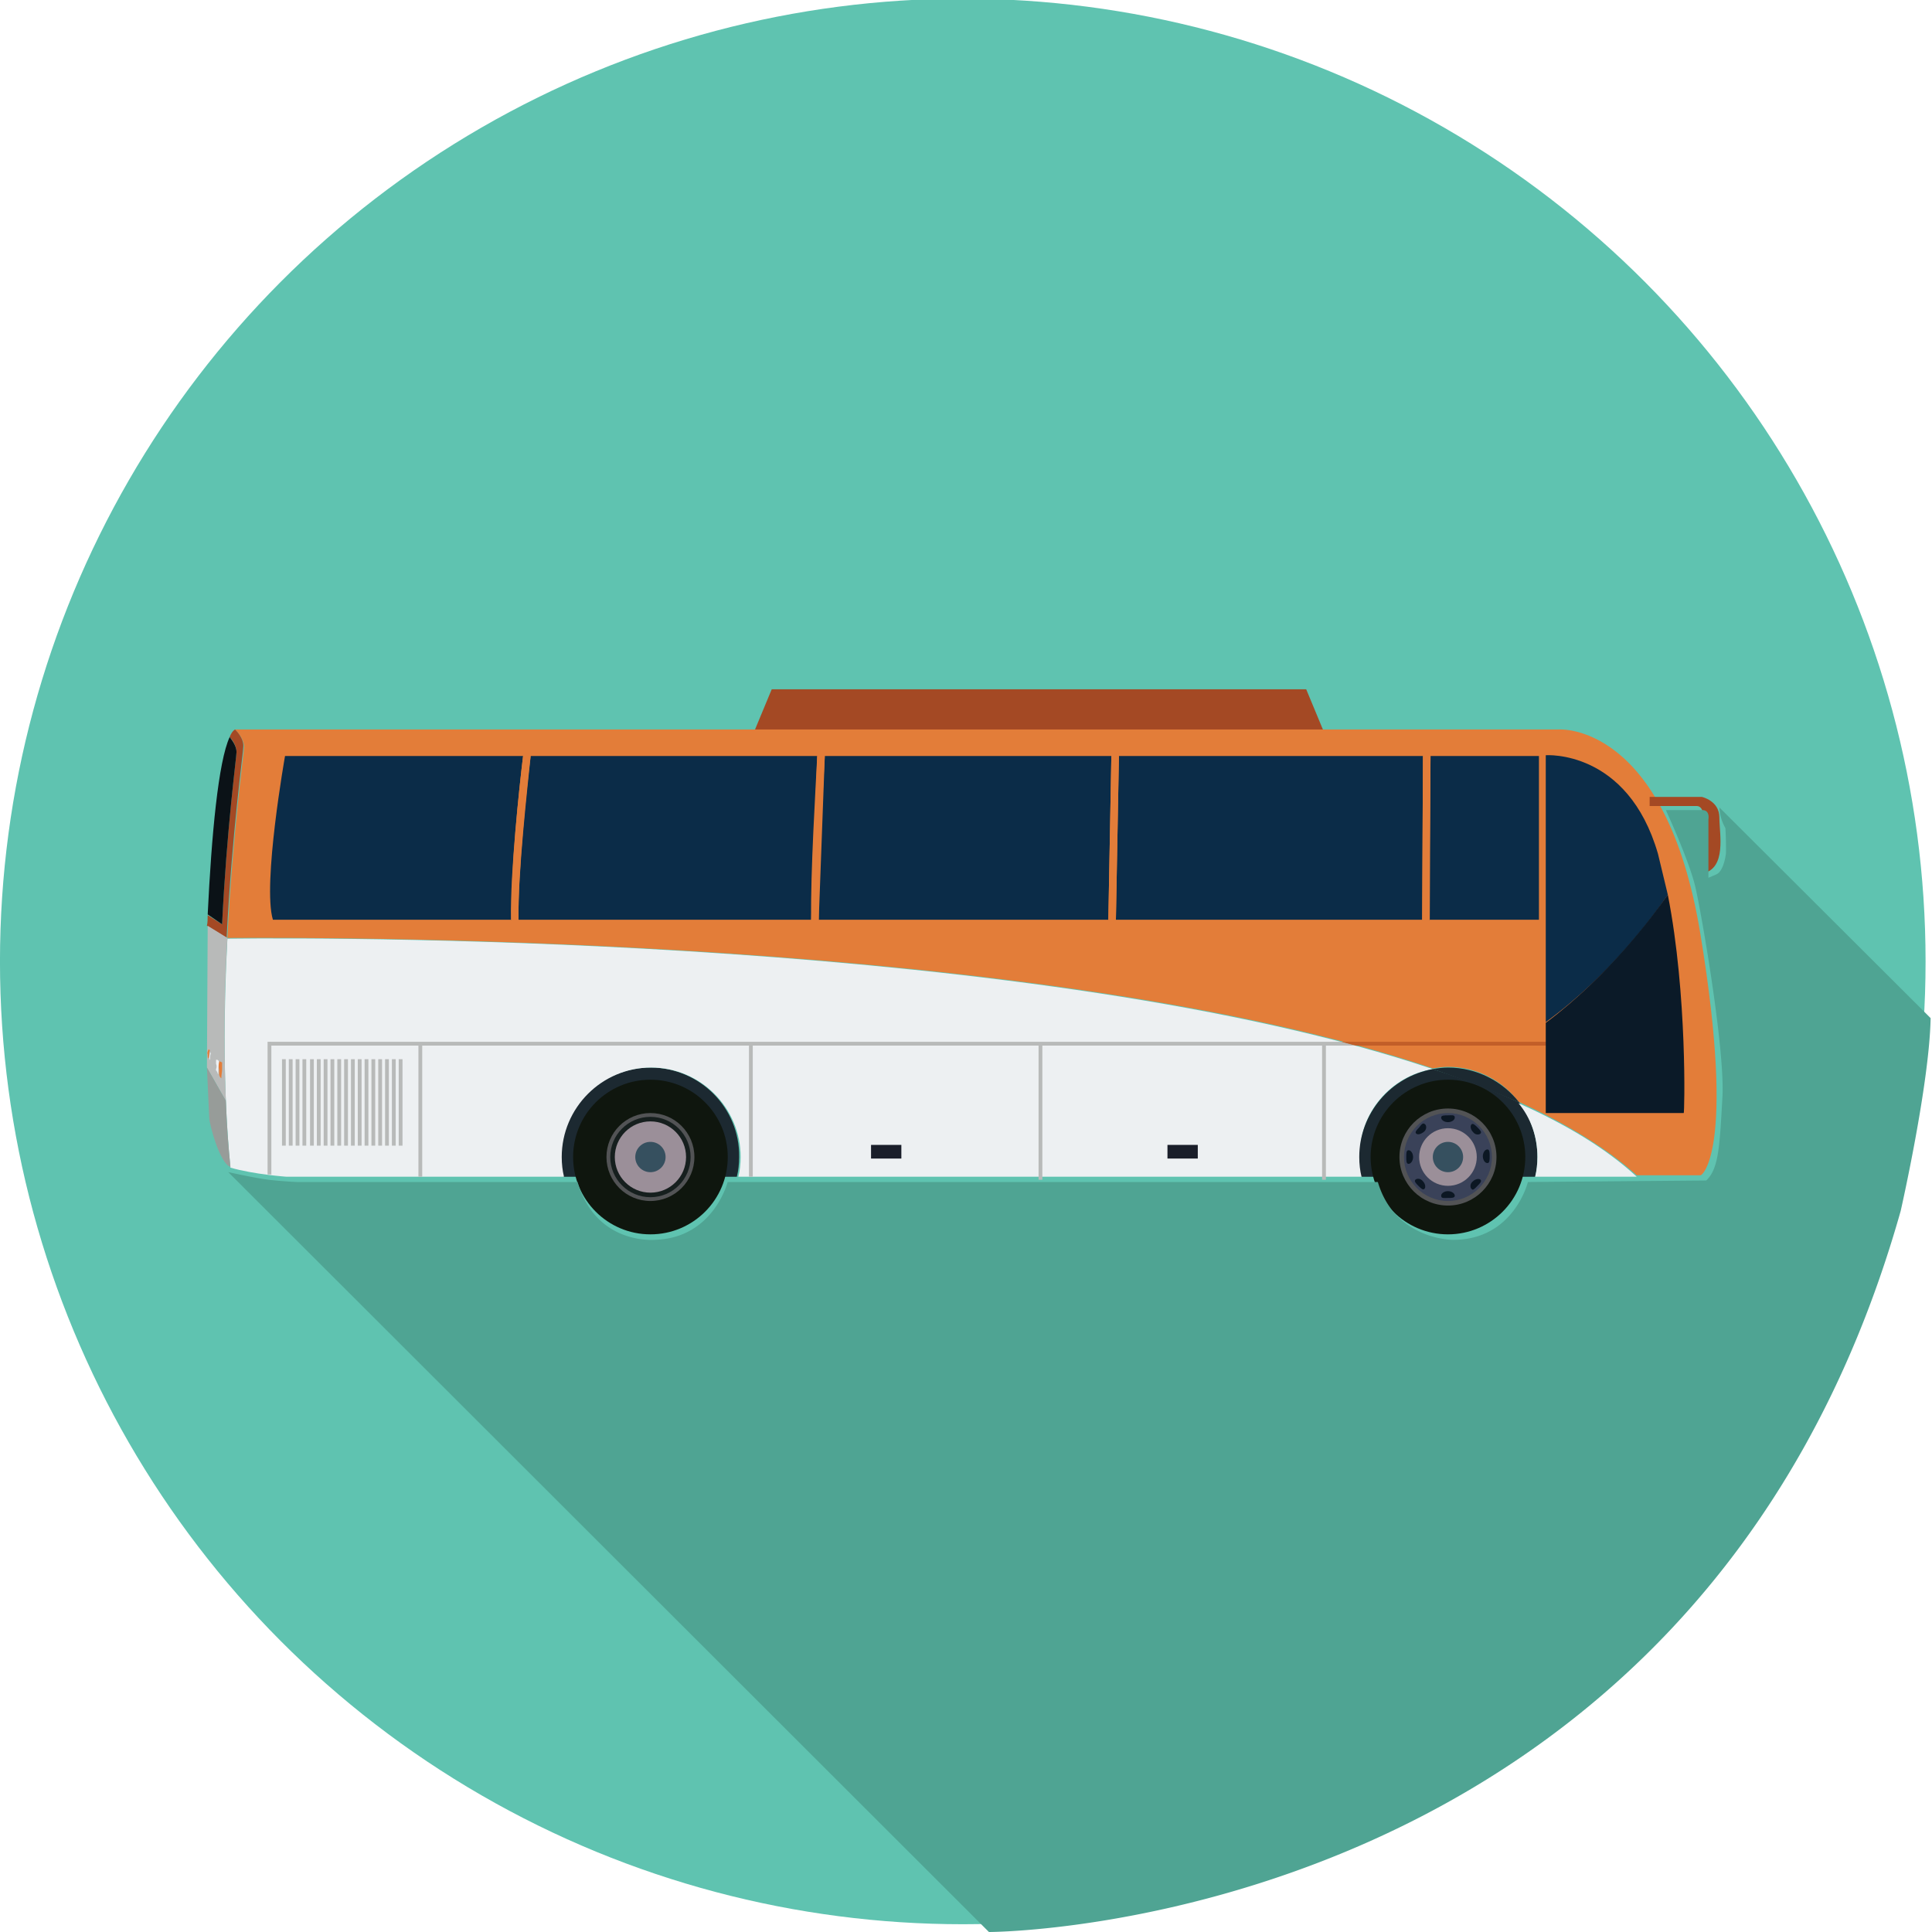 <svg xmlns="http://www.w3.org/2000/svg" height="48" width="48"><g transform="matrix(.081 0 0 .081 -.189 -10.21)"><circle r="295.315" cy="420.945" cx="297.64" fill="#5fc3b0"/><path d="M402.977 337.466l6.278 15.115h-176.49l6.278-15.115z" fill="#a44924"/><path d="M201.837 453.5c-15.114 0-27.438 12.324-27.438 27.44 0 2.093.232 4.186.697 6.046h53.25c.465-1.86.697-3.953.697-6.046.233-15.115-12.092-27.44-27.206-27.44z" fill="#1c2931"/><path d="M441.81 453.965c-119.288-40.23-330.892-40.46-369.725-39.996-1.162 21.626-1.395 46.507.93 70.225 7.208 2.093 17.207 2.79 17.207 2.79h85.106c-.465-1.86-.697-3.953-.697-6.046 0-15.115 12.324-27.44 27.438-27.44s27.438 12.324 27.438 27.44c0 2.093-.232 4.186-.697 6.046h191.373c-.465-1.86-.697-3.953-.697-6.046-.464-13.488 9.534-24.88 22.323-26.974z" fill="#edf0f2"/><path d="M468.318 464.196c-8.14-3.72-16.975-7.21-26.51-10.23-12.79 2.325-22.555 13.486-22.555 26.974 0 2.093.232 4.186.697 6.046h53.25c.465-1.86.697-3.953.697-6.046.001-6.28-2.092-12.092-5.58-16.743z" fill="#1c2931"/><path d="M473.9 480.938c0 2.093-.232 4.186-.697 6.046h31.16c-9.302-8.604-21.626-16.045-36.275-22.556 3.72 4.42 5.813 10.232 5.813 16.5z" fill="#edf0f2"/><path d="M523.893 412.574C513.197 347.232 480.4 349.8 480.4 349.8h-406s2.8 2.558 2.8 5.348c0 1.628-3.488 26.276-5.116 58.598 38.833-.232 250.67-.232 369.725 39.996 1.628-.233 3.023-.466 4.65-.466 8.836 0 16.742 4.186 21.625 10.697 14.65 6.743 26.974 14.184 36.275 22.555h19.532c.001.466 11.163-6.045.001-73.944z" fill="#e37d39"/><path d="M446.46 453.5c-1.628 0-3.256.233-4.65.466 9.534 3.255 18.37 6.743 26.51 10.23-5.116-6.51-13.022-10.697-21.858-10.697z" fill="#1c2931"/><path d="M252.994 357.93h-87.897c-1.162 9.3-3.953 35.8-3.72 50.227h89.757c-.232-14.65 1.395-40.693 1.86-50.227z" fill="#0b2c48"/><path d="M88.827 450.94h1.162v26.51h-1.162zm2.093-.002h1.162v26.514H90.92zm2.093 0h1.162v26.514h-1.162zm2.093 0h1.162v26.514h-1.162zm2.325 0h1.162v26.514H97.43zm2.093 0h1.162v26.514h-1.162zm2.092 0h1.162v26.514h-1.162zm2.093 0h1.162v26.514h-1.162zm2.093 0h1.162v26.514h-1.162zm2.093 0h1.162v26.514h-1.162zm2.093 0h1.162v26.514h-1.162zm2.092 0h1.162v26.514h-1.162zm2.093 0h1.162v26.514h-1.162zm2.093 0h1.162v26.514h-1.162zm2.093 0h1.162v26.514h-1.162zm2.092 0h1.162v26.514h-1.162zm2.093 0h1.162v26.514h-1.162zm2.093 0h1.162v26.514h-1.162zm6.046-4.65h1.162v40.694h-1.162zm101.384 0h1.162v40.694h-1.162zm88.826 0h1.163v41.625h-1.163zm86.967 0h1.163v41.625h-1.163zm-323.452-.697h1.163v40.694h-1.163z" fill="#b8bab9"/><path d="M360.423 477.218h9.302v4.186h-9.302zm-90.92.001h9.3v4.188h-9.3z" fill="#1a1e2a"/><path d="M513.894 400.482l-3.022-12.557c-9.302-32.09-34.415-30.23-34.415-30.23v81.852c19.533-14.185 33.25-32.787 37.437-39.066zm-351.122-42.55H89.757s-6.976 39.294-3.72 50.223h73.248c-.465-14.648 2.326-40.694 3.488-50.223zm180.444 0H255.32l-1.86 50.223h88.827l.93-50.223zm95.57 0H345.54l-.93 50.223h93.942l.233-50.223zm35.578 0h-33.252l-.465 50.223h33.717z" fill="#0b2c48"/><path d="M165.097 357.93h-2.325c-1.162 9.534-3.953 35.577-3.72 50.227h2.326c-.233-14.417 2.8-40.926 3.72-50.227zm90.223.003h-2.325l-1.86 50.223h2.325c-.233-14.648 1.395-40.922 1.86-50.223zm90.22 0h-2.325l-.93 50.223h2.325l.93-50.223zm95.57 0h-2.325l-.232 50.223h2.325l.232-50.223z" fill="#e37d39"/><path d="M508.08 370.486h16.277s5.35 1.163 5.35 6.278 2.325 15.58-5.116 17.208v-18.835s-.232-1.86-1.86-1.86h-14.417v-2.79z" fill="#a44924"/><path d="M413.673 445.594H85.107v1.162H418.09z" fill="#b8bab9"/><path d="M478.084 446.756v-1.162h-64.41l4.418 1.162z" fill="#c25e28"/><circle r="23.718" cy="480.938" cx="446.46" fill="#0f160e"/><circle r="14.882" cy="480.938" cx="446.46" fill="#525355"/><circle r="13.487" cy="480.938" cx="446.46" fill="#3a4259"/><circle r="8.836" cy="480.938" cx="446.46" fill="#9b8f99"/><circle r="4.651" cy="480.938" cx="446.46" fill="#36505f"/><path d="M448.553 468.847c0 .697-.93 1.396-2.093 1.396s-2.093-.698-2.093-1.396.93-.698 2.093-.698 2.093-.233 2.093.698zm-4.186 23.95c0-.697.93-1.394 2.093-1.394s2.093.697 2.093 1.394-.93.697-2.093.697-2.093.234-2.093-.697zm14.185-9.998c-.698 0-1.396-.93-1.396-2.097 0-1.16.697-2.09 1.396-2.09s.697.93.697 2.09c0 1.166 0 2.097-.697 2.097zm-24.184-3.953c.697 0 1.396.93 1.396 2.09 0 1.166-.698 2.097-1.396 2.097s-.697-.93-.697-2.097 0-2.09.697-2.09zm22.09-5.12c-.466.47-1.628.47-2.326-.463-.697-.697-.93-1.863-.465-2.325.465-.47 1.163.228 1.86.93.698.697 1.396 1.394.93 1.857zm-19.998 14.185c.465-.463 1.628-.463 2.325.47.697.697.93 1.857.465 2.32-.465.47-1.162-.228-1.86-.925s-1.395-1.394-.93-1.863zm17.207 2.788c-.465-.463-.465-1.622.465-2.32.698-.697 1.86-.93 2.326-.47.465.47-.233 1.166-.93 1.863s-1.395 1.628-1.86.925zm-14.184-19.76c.466.463.466 1.628-.465 2.325s-1.86.93-2.325.463c-.465-.463.232-1.16.93-1.857.698-.93 1.162-1.628 1.86-.93z" fill="#0c1723"/><circle r="23.718" cy="480.938" cx="201.837" fill="#0f160e"/><circle r="13.487" cy="480.938" cx="201.837" fill="#525355"/><circle r="12.324" cy="480.938" cx="201.837" fill="#161f1e"/><circle r="10.929" cy="480.938" cx="201.837" fill="#9b8f99"/><circle r="4.651" cy="480.938" cx="201.837" fill="#36505f"/><path d="M74.4 349.79c-.698.465-1.163 1.163-1.628 2.325.697.698 2.093 2.558 2.093 4.65 0 1.395-3.023 23.718-4.418 52.784l-4.418-2.8c0 1.163 0 2.325-.233 3.255l6.046 3.72c1.628-32.322 5.116-56.97 5.116-58.598.232-2.79-2.558-5.348-2.558-5.348z" fill="#a44924"/><path d="M70.457 409.55c1.395-29.066 4.418-51.39 4.418-52.784 0-2.093-1.628-3.953-2.093-4.65-3.488 7.44-5.58 30.23-6.743 54.413z" fill="#0b1217"/><path d="M72.084 413.736l-6.045-3.72-.233 43.483 5.813 10.23a507.72 507.72 0 0 1 .465-49.993z" fill="#b8bab9"/><path d="M71.62 463.73l-5.813-10.23.698 15.348c0 1.86 3.255 14.185 6.51 15.114-.697-6.51-1.163-13.254-1.396-20.23z" fill="#979c99"/><path d="M70.457 453.965c0 .93-.232 1.86-.232 2.8-.466-.232-.698-.93-.698-1.396v-.93c0-.697-.232-1.163-.232-1.86 0-.465.465-.93.232-1.163.232.233.698.466.93.466l-.001 2.093m-3.953-4.655c0 .47 0 .93-.232 1.4-.232-.234-.232-.47-.232-.697v-.47c0-.228-.233-.463 0-.93 0-.228.232-.463.232-.697.232 0 .232.234.465.234-.233.463-.233.93-.233 1.16" fill="#e37d39"/><path d="M68.597 452.337v-1.163c.232-.232.697 0 .93.466-.232 1.395-.232 2.8-.232 3.952-.232-.232-.232-.697-.465-.93 0 0 0-.232-.232-.232v-.465c.23-.466.23-1.163-.001-1.628zm-1.86-1.164c-.232-.228-.232-.463-.232-.697 0-.697.232-1.16.232-1.628.232 0 .232.234.232.234v.228c-.232.47-.232 1.166-.232 1.863z" fill="#edf0f2"/><path d="M513.894 400.482c-4.418 6.278-18.138 24.88-37.438 39.298v27.67h42.32c.233.233 1.163-36.274-4.883-66.97z" fill="#0b1a28"/></g><path d="M5.67 29.12L24.57 48s17.595 0 22.652-17.915c0 0 .712-3.128.744-4.79l-5.248-5.234a1.15 1.15 0 0 0 .149.513c.02.31.014.624.014.624s-.044.44-.24.526l-.196.085v-1.452s.046-.23-.15-.23h-.907s.574 1.24.73 1.9.743 4.06.675 5.237-.085 1.773-.403 2.065l-4.43.038s-.348 1.44-1.864 1.437c0 0-1.44.002-1.864-1.437H18.078s-.35 1.382-1.785 1.435c0 0-1.475.154-1.943-1.435H7.37s-.373-.017-.7-.057-1.002-.19-1.002-.19z" fill="#4fa493"/></svg>
